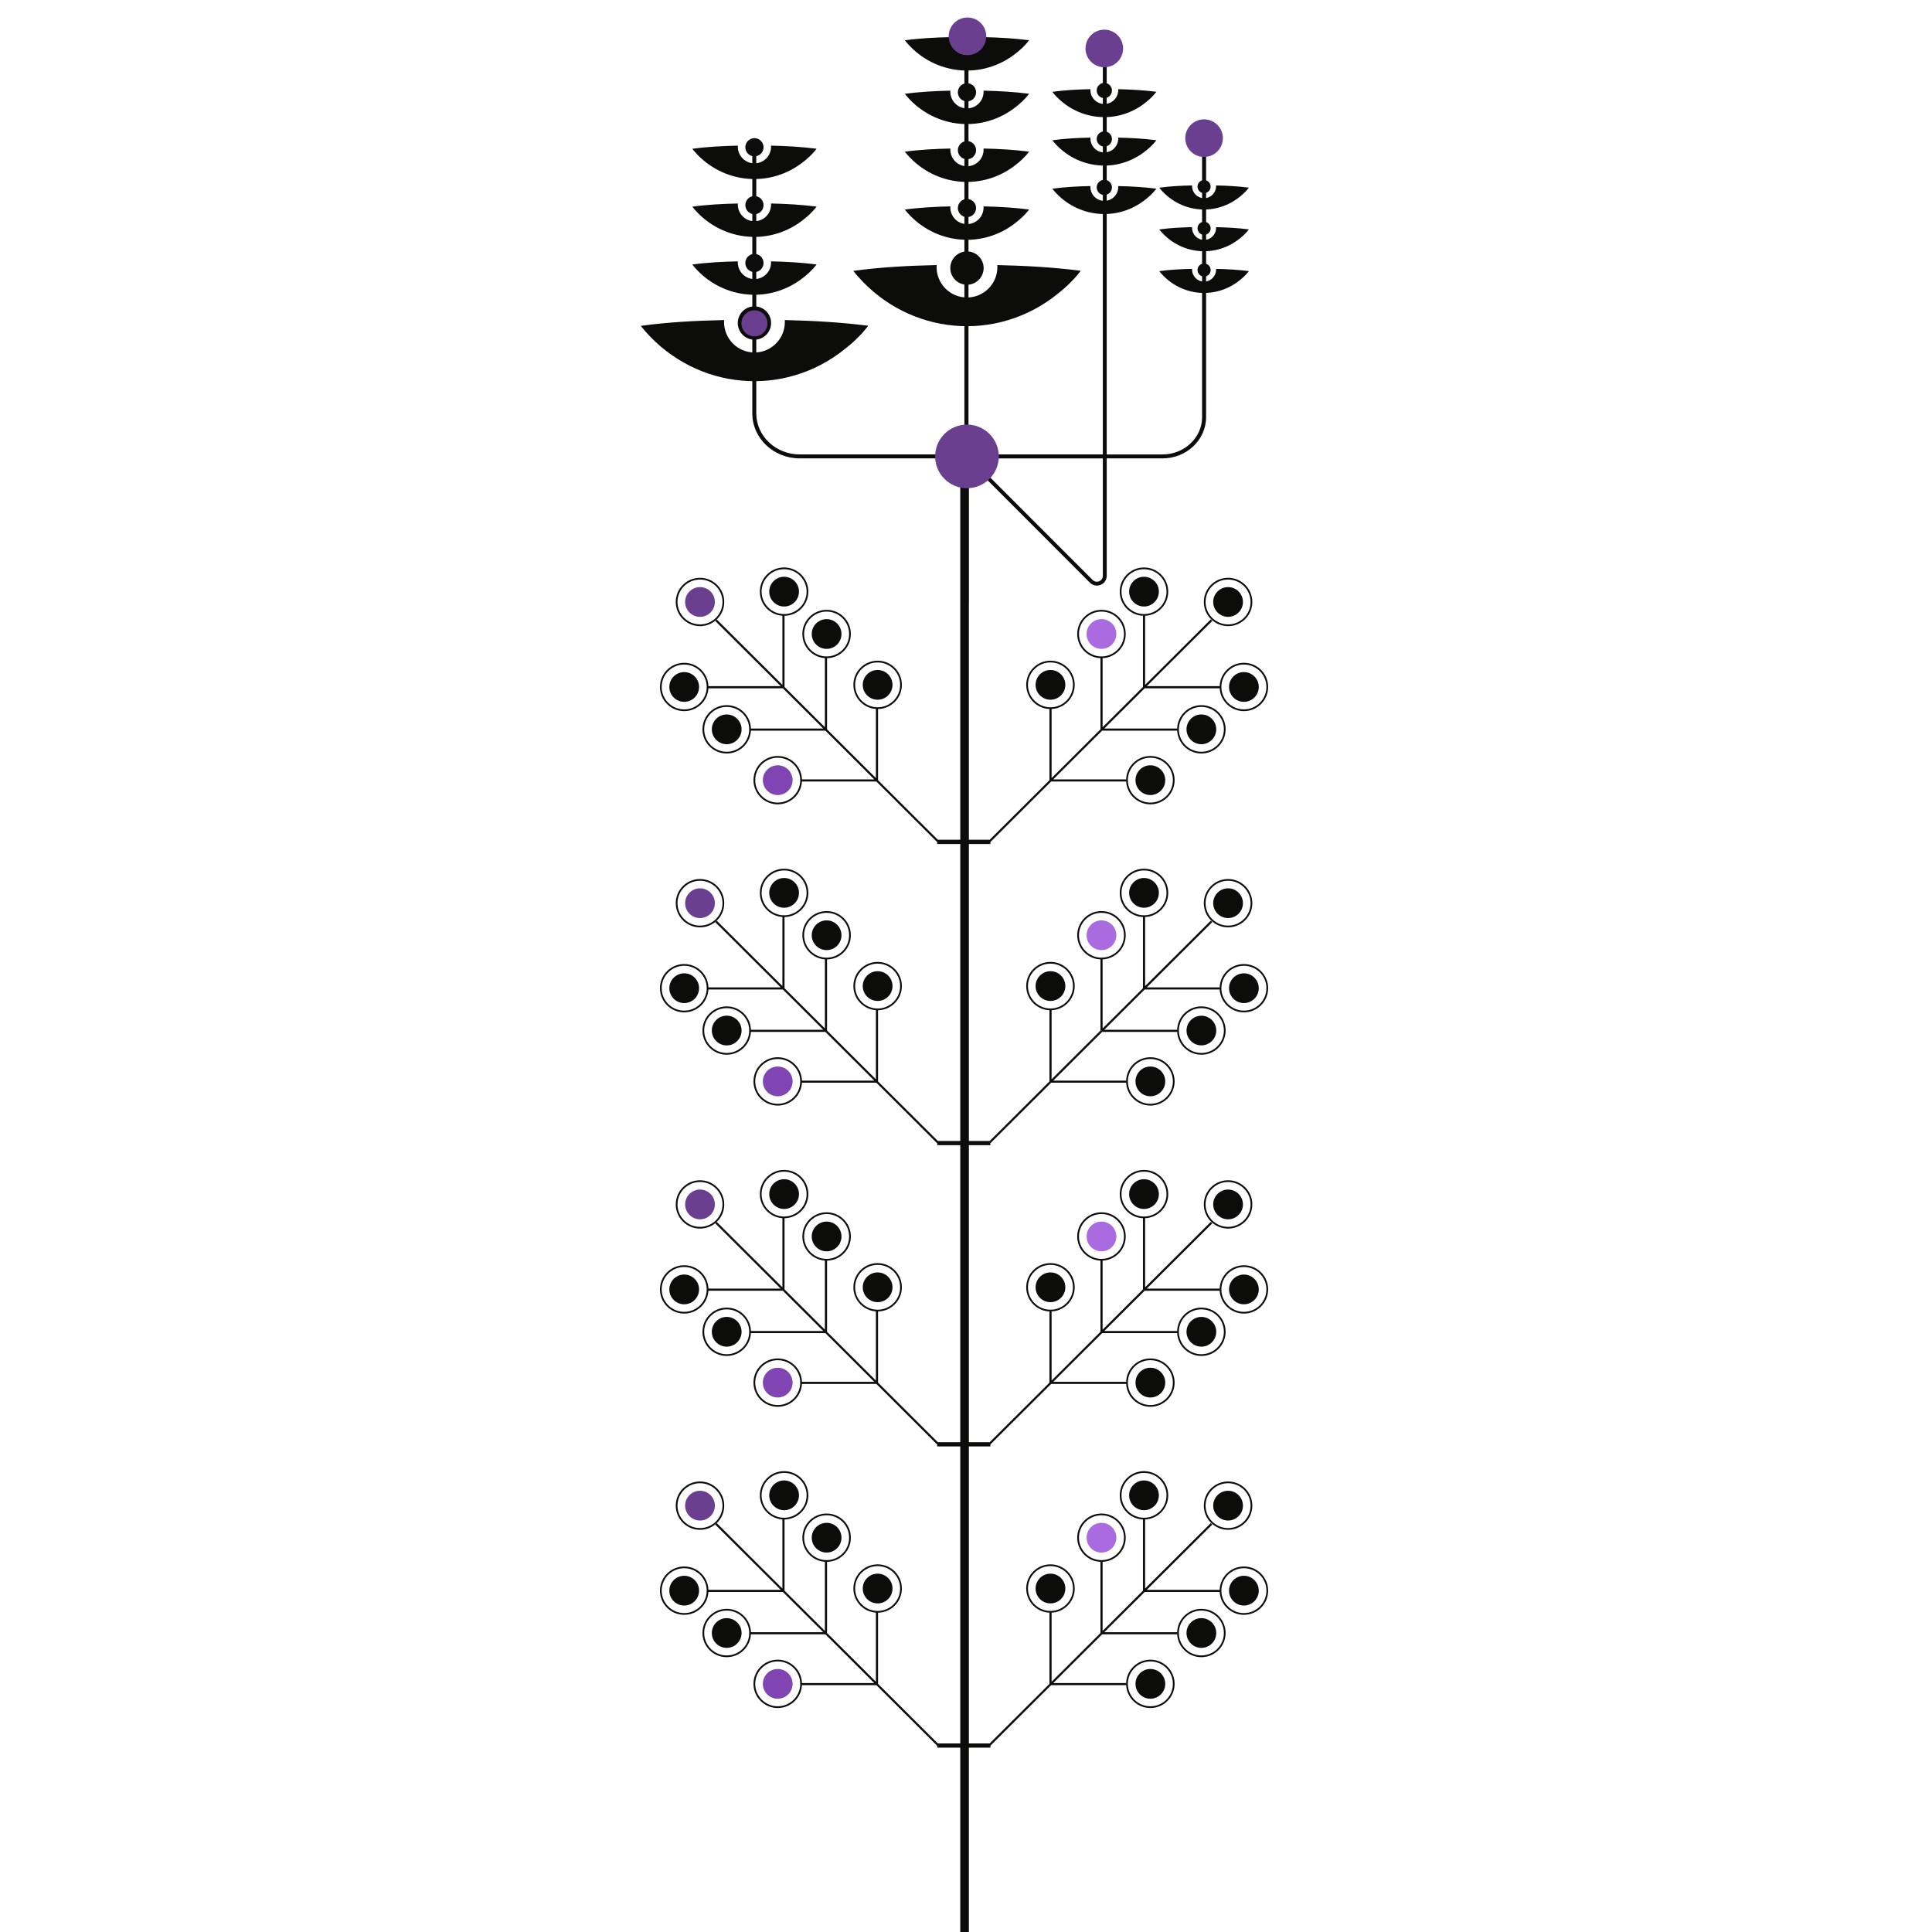 <?xml version="1.0" encoding="UTF-8"?>
<svg xmlns="http://www.w3.org/2000/svg" width="100" height="100" viewBox="0 0 100 100">
  <g id="Tallo">
    <line x1="49.926" y1="100.895" x2="49.926" y2="22.15" fill="none" stroke="#0c0d0b" stroke-miterlimit="10" stroke-width=".446"/>
  </g>
  <g id="Hojas">
    <g>
      <ellipse cx="36.232" cy="31.158" rx="1.21" ry="1.206" fill="none" stroke="#0c0d0b" stroke-miterlimit="10" stroke-width=".09"/>
      <circle cx="36.232" cy="31.158" r=".77" fill="#6a3f8f"/>
      <ellipse cx="40.585" cy="30.623" rx="1.21" ry="1.206" fill="none" stroke="#0c0d0b" stroke-miterlimit="10" stroke-width=".09"/>
      <circle cx="40.585" cy="30.623" r=".77" fill="#0c0d0b"/>
      <ellipse cx="42.785" cy="32.816" rx="1.21" ry="1.206" fill="none" stroke="#0c0d0b" stroke-miterlimit="10" stroke-width=".09"/>
      <circle cx="42.785" cy="32.816" r=".77" fill="#0c0d0b"/>
      <ellipse cx="45.426" cy="35.448" rx="1.21" ry="1.206" fill="none" stroke="#0c0d0b" stroke-miterlimit="10" stroke-width=".09"/>
      <circle cx="45.426" cy="35.448" r=".77" fill="#0c0d0b"/>
      <ellipse cx="35.414" cy="35.557" rx="1.21" ry="1.206" fill="none" stroke="#0c0d0b" stroke-miterlimit="10" stroke-width=".09"/>
      <circle cx="35.414" cy="35.557" r=".77" fill="#0c0d0b"/>
      <ellipse cx="37.614" cy="37.75" rx="1.21" ry="1.206" fill="none" stroke="#0c0d0b" stroke-miterlimit="10" stroke-width=".09"/>
      <circle cx="37.614" cy="37.75" r=".77" fill="#0c0d0b"/>
      <ellipse cx="40.255" cy="40.381" rx="1.21" ry="1.206" fill="none" stroke="#0c0d0b" stroke-miterlimit="10" stroke-width=".09"/>
      <circle cx="40.255" cy="40.381" r=".77" fill="#8045b2"/>
      <ellipse cx="63.565" cy="31.158" rx="1.21" ry="1.206" fill="none" stroke="#0c0d0b" stroke-miterlimit="10" stroke-width=".09"/>
      <circle cx="63.565" cy="31.158" r=".77" fill="#0c0d0b"/>
      <ellipse cx="59.213" cy="30.623" rx="1.21" ry="1.206" fill="none" stroke="#0c0d0b" stroke-miterlimit="10" stroke-width=".09"/>
      <circle cx="59.213" cy="30.623" r=".77" fill="#0c0d0b"/>
      <ellipse cx="57.012" cy="32.816" rx="1.21" ry="1.206" fill="none" stroke="#0c0d0b" stroke-miterlimit="10" stroke-width=".09"/>
      <circle cx="57.012" cy="32.816" r=".77" fill="#ab6be0"/>
      <ellipse cx="54.372" cy="35.448" rx="1.21" ry="1.206" fill="none" stroke="#0c0d0b" stroke-miterlimit="10" stroke-width=".09"/>
      <circle cx="54.372" cy="35.448" r=".77" fill="#0c0d0b"/>
      <ellipse cx="64.384" cy="35.557" rx="1.21" ry="1.206" fill="none" stroke="#0c0d0b" stroke-miterlimit="10" stroke-width=".09"/>
      <circle cx="64.384" cy="35.557" r=".77" fill="#0c0d0b"/>
      <ellipse cx="62.183" cy="37.75" rx="1.21" ry="1.206" fill="none" stroke="#0c0d0b" stroke-miterlimit="10" stroke-width=".09"/>
      <circle cx="62.183" cy="37.75" r=".77" fill="#0c0d0b"/>
      <ellipse cx="59.543" cy="40.381" rx="1.21" ry="1.206" fill="none" stroke="#0c0d0b" stroke-miterlimit="10" stroke-width=".09"/>
      <circle cx="59.543" cy="40.381" r=".77" fill="#0c0d0b"/>
      <polygon points="63.148 35.626 63.148 35.516 59.358 35.516 62.747 32.139 62.669 32.061 59.27 35.448 59.27 31.835 59.16 31.835 59.16 35.557 57.07 37.641 57.07 34.028 56.96 34.028 56.96 37.75 54.43 40.272 54.43 36.659 54.32 36.659 54.32 40.382 51.226 43.465 48.541 43.465 45.447 40.382 45.447 36.659 45.337 36.659 45.337 40.272 42.807 37.75 42.807 34.028 42.697 34.028 42.697 37.641 40.607 35.557 40.607 31.835 40.497 31.835 40.497 35.448 37.098 32.061 37.02 32.139 40.409 35.516 36.619 35.516 36.619 35.626 40.519 35.626 42.61 37.709 38.819 37.709 38.819 37.818 42.72 37.818 45.25 40.34 41.46 40.34 41.46 40.45 45.36 40.45 48.512 43.591 48.512 43.684 51.263 43.684 51.263 43.583 54.407 40.45 58.307 40.45 58.307 40.34 54.517 40.34 57.047 37.818 60.948 37.818 60.948 37.709 57.157 37.709 59.248 35.626 63.148 35.626" fill="#0c0d0b"/>
    </g>
    <g>
      <ellipse cx="36.232" cy="46.749" rx="1.21" ry="1.206" fill="none" stroke="#0c0d0b" stroke-miterlimit="10" stroke-width=".09"/>
      <circle cx="36.232" cy="46.749" r=".77" fill="#6a3f8f"/>
      <ellipse cx="40.585" cy="46.215" rx="1.21" ry="1.206" fill="none" stroke="#0c0d0b" stroke-miterlimit="10" stroke-width=".09"/>
      <circle cx="40.585" cy="46.215" r=".77" fill="#0c0d0b"/>
      <ellipse cx="42.785" cy="48.408" rx="1.21" ry="1.206" fill="none" stroke="#0c0d0b" stroke-miterlimit="10" stroke-width=".09"/>
      <circle cx="42.785" cy="48.408" r=".77" fill="#0c0d0b"/>
      <ellipse cx="45.426" cy="51.039" rx="1.21" ry="1.206" fill="none" stroke="#0c0d0b" stroke-miterlimit="10" stroke-width=".09"/>
      <circle cx="45.426" cy="51.039" r=".77" fill="#0c0d0b"/>
      <ellipse cx="35.414" cy="51.149" rx="1.21" ry="1.206" fill="none" stroke="#0c0d0b" stroke-miterlimit="10" stroke-width=".09"/>
      <circle cx="35.414" cy="51.149" r=".77" fill="#0c0d0b"/>
      <ellipse cx="37.614" cy="53.341" rx="1.21" ry="1.206" fill="none" stroke="#0c0d0b" stroke-miterlimit="10" stroke-width=".09"/>
      <circle cx="37.614" cy="53.341" r=".77" fill="#0c0d0b"/>
      <ellipse cx="40.255" cy="55.973" rx="1.21" ry="1.206" fill="none" stroke="#0c0d0b" stroke-miterlimit="10" stroke-width=".09"/>
      <circle cx="40.255" cy="55.973" r=".77" fill="#8045b2"/>
      <ellipse cx="63.565" cy="46.749" rx="1.21" ry="1.206" fill="none" stroke="#0c0d0b" stroke-miterlimit="10" stroke-width=".09"/>
      <circle cx="63.565" cy="46.749" r=".77" fill="#0c0d0b"/>
      <ellipse cx="59.213" cy="46.215" rx="1.21" ry="1.206" fill="none" stroke="#0c0d0b" stroke-miterlimit="10" stroke-width=".09"/>
      <circle cx="59.213" cy="46.215" r=".77" fill="#0c0d0b"/>
      <ellipse cx="57.012" cy="48.408" rx="1.21" ry="1.206" fill="none" stroke="#0c0d0b" stroke-miterlimit="10" stroke-width=".09"/>
      <circle cx="57.012" cy="48.408" r=".77" fill="#ab6be0"/>
      <ellipse cx="54.372" cy="51.039" rx="1.21" ry="1.206" fill="none" stroke="#0c0d0b" stroke-miterlimit="10" stroke-width=".09"/>
      <circle cx="54.372" cy="51.039" r=".77" fill="#0c0d0b"/>
      <path d="M65.594,51.149c0,.666-.542,1.206-1.21,1.206s-1.21-.54-1.21-1.206.542-1.206,1.21-1.206,1.21.54,1.21,1.206Z" fill="none" stroke="#0c0d0b" stroke-miterlimit="10" stroke-width=".09"/>
      <circle cx="64.384" cy="51.149" r=".77" fill="#0c0d0b"/>
      <ellipse cx="62.183" cy="53.341" rx="1.21" ry="1.206" fill="none" stroke="#0c0d0b" stroke-miterlimit="10" stroke-width=".09"/>
      <path d="M62.954,53.341c0,.424-.345.767-.77.767s-.77-.344-.77-.767.345-.767.77-.767.77.344.77.767Z" fill="#0c0d0b"/>
      <ellipse cx="59.543" cy="55.973" rx="1.21" ry="1.206" fill="none" stroke="#0c0d0b" stroke-miterlimit="10" stroke-width=".09"/>
      <circle cx="59.543" cy="55.973" r=".77" fill="#0c0d0b"/>
      <polygon points="63.148 51.217 63.148 51.108 59.358 51.108 62.747 47.73 62.669 47.653 59.27 51.039 59.27 47.427 59.16 47.427 59.16 51.149 57.07 53.232 57.07 49.62 56.96 49.62 56.96 53.342 54.43 55.863 54.43 52.251 54.32 52.251 54.32 55.973 51.226 59.056 48.541 59.056 45.447 55.973 45.447 52.251 45.337 52.251 45.337 55.863 42.807 53.342 42.807 49.62 42.697 49.62 42.697 53.232 40.607 51.149 40.607 47.427 40.497 47.427 40.497 51.039 37.098 47.653 37.02 47.73 40.409 51.108 36.619 51.108 36.619 51.217 40.519 51.217 42.61 53.3 38.819 53.3 38.819 53.41 42.72 53.41 45.25 55.932 41.46 55.932 41.46 56.041 45.36 56.041 48.512 59.182 48.512 59.275 51.263 59.275 51.263 59.174 54.407 56.041 58.307 56.041 58.307 55.932 54.517 55.932 57.047 53.41 60.948 53.41 60.948 53.3 57.157 53.3 59.248 51.217 63.148 51.217" fill="#0c0d0b"/>
    </g>
    <g>
      <ellipse cx="36.232" cy="62.341" rx="1.21" ry="1.206" fill="none" stroke="#0c0d0b" stroke-miterlimit="10" stroke-width=".09"/>
      <circle cx="36.232" cy="62.341" r=".77" fill="#6a3f8f"/>
      <ellipse cx="40.585" cy="61.806" rx="1.21" ry="1.206" fill="none" stroke="#0c0d0b" stroke-miterlimit="10" stroke-width=".09"/>
      <circle cx="40.585" cy="61.806" r=".77" fill="#0c0d0b"/>
      <ellipse cx="42.785" cy="63.999" rx="1.21" ry="1.206" fill="none" stroke="#0c0d0b" stroke-miterlimit="10" stroke-width=".09"/>
      <circle cx="42.785" cy="63.999" r=".77" fill="#0c0d0b"/>
      <ellipse cx="45.426" cy="66.63" rx="1.21" ry="1.206" fill="none" stroke="#0c0d0b" stroke-miterlimit="10" stroke-width=".09"/>
      <circle cx="45.426" cy="66.63" r=".77" fill="#0c0d0b"/>
      <ellipse cx="35.414" cy="66.74" rx="1.21" ry="1.206" fill="none" stroke="#0c0d0b" stroke-miterlimit="10" stroke-width=".09"/>
      <circle cx="35.414" cy="66.74" r=".77" fill="#0c0d0b"/>
      <ellipse cx="37.614" cy="68.933" rx="1.21" ry="1.206" fill="none" stroke="#0c0d0b" stroke-miterlimit="10" stroke-width=".09"/>
      <circle cx="37.614" cy="68.933" r=".77" fill="#0c0d0b"/>
      <ellipse cx="40.255" cy="71.564" rx="1.21" ry="1.206" fill="none" stroke="#0c0d0b" stroke-miterlimit="10" stroke-width=".09"/>
      <circle cx="40.255" cy="71.564" r=".77" fill="#8045b2"/>
      <ellipse cx="63.565" cy="62.341" rx="1.21" ry="1.206" fill="none" stroke="#0c0d0b" stroke-miterlimit="10" stroke-width=".09"/>
      <circle cx="63.565" cy="62.341" r=".77" fill="#0c0d0b"/>
      <ellipse cx="59.213" cy="61.806" rx="1.21" ry="1.206" fill="none" stroke="#0c0d0b" stroke-miterlimit="10" stroke-width=".09"/>
      <circle cx="59.213" cy="61.806" r=".77" fill="#0c0d0b"/>
      <ellipse cx="57.012" cy="63.999" rx="1.21" ry="1.206" fill="none" stroke="#0c0d0b" stroke-miterlimit="10" stroke-width=".09"/>
      <circle cx="57.012" cy="63.999" r=".77" fill="#ab6be0"/>
      <ellipse cx="54.372" cy="66.63" rx="1.21" ry="1.206" fill="none" stroke="#0c0d0b" stroke-miterlimit="10" stroke-width=".09"/>
      <circle cx="54.372" cy="66.63" r=".77" fill="#0c0d0b"/>
      <ellipse cx="64.384" cy="66.74" rx="1.21" ry="1.206" fill="none" stroke="#0c0d0b" stroke-miterlimit="10" stroke-width=".09"/>
      <circle cx="64.384" cy="66.74" r=".77" fill="#0c0d0b"/>
      <ellipse cx="62.183" cy="68.933" rx="1.21" ry="1.206" fill="none" stroke="#0c0d0b" stroke-miterlimit="10" stroke-width=".09"/>
      <circle cx="62.183" cy="68.933" r=".77" fill="#0c0d0b"/>
      <ellipse cx="59.543" cy="71.564" rx="1.21" ry="1.206" fill="none" stroke="#0c0d0b" stroke-miterlimit="10" stroke-width=".09"/>
      <circle cx="59.543" cy="71.564" r=".77" fill="#0c0d0b"/>
      <polygon points="63.148 66.809 63.148 66.699 59.358 66.699 62.747 63.322 62.669 63.244 59.27 66.631 59.27 63.018 59.16 63.018 59.16 66.74 57.07 68.824 57.07 65.211 56.96 65.211 56.96 68.933 54.43 71.455 54.43 67.842 54.32 67.842 54.32 71.564 51.226 74.648 48.541 74.648 45.447 71.564 45.447 67.842 45.337 67.842 45.337 71.455 42.807 68.933 42.807 65.211 42.697 65.211 42.697 68.824 40.607 66.74 40.607 63.018 40.497 63.018 40.497 66.631 37.098 63.244 37.02 63.322 40.409 66.699 36.619 66.699 36.619 66.809 40.519 66.809 42.61 68.892 38.819 68.892 38.819 69.001 42.72 69.001 45.25 71.523 41.46 71.523 41.46 71.633 45.36 71.633 48.512 74.774 48.512 74.867 51.263 74.867 51.263 74.765 54.407 71.633 58.307 71.633 58.307 71.523 54.517 71.523 57.047 69.001 60.948 69.001 60.948 68.892 57.157 68.892 59.248 66.809 63.148 66.809" fill="#0c0d0b"/>
    </g>
    <g>
      <ellipse cx="36.232" cy="77.932" rx="1.21" ry="1.206" fill="none" stroke="#0c0d0b" stroke-miterlimit="10" stroke-width=".09"/>
      <circle cx="36.232" cy="77.932" r=".77" fill="#6a3f8f"/>
      <ellipse cx="40.585" cy="77.398" rx="1.21" ry="1.206" fill="none" stroke="#0c0d0b" stroke-miterlimit="10" stroke-width=".09"/>
      <circle cx="40.585" cy="77.398" r=".77" fill="#0c0d0b"/>
      <ellipse cx="42.785" cy="79.591" rx="1.21" ry="1.206" fill="none" stroke="#0c0d0b" stroke-miterlimit="10" stroke-width=".09"/>
      <circle cx="42.785" cy="79.591" r=".77" fill="#0c0d0b"/>
      <ellipse cx="45.426" cy="82.222" rx="1.21" ry="1.206" fill="none" stroke="#0c0d0b" stroke-miterlimit="10" stroke-width=".09"/>
      <circle cx="45.426" cy="82.222" r=".77" fill="#0c0d0b"/>
      <ellipse cx="35.414" cy="82.332" rx="1.21" ry="1.206" fill="none" stroke="#0c0d0b" stroke-miterlimit="10" stroke-width=".09"/>
      <circle cx="35.414" cy="82.332" r=".77" fill="#0c0d0b"/>
      <ellipse cx="37.614" cy="84.524" rx="1.21" ry="1.206" fill="none" stroke="#0c0d0b" stroke-miterlimit="10" stroke-width=".09"/>
      <circle cx="37.614" cy="84.524" r=".77" fill="#0c0d0b"/>
      <ellipse cx="40.255" cy="87.156" rx="1.21" ry="1.206" fill="none" stroke="#0c0d0b" stroke-miterlimit="10" stroke-width=".09"/>
      <circle cx="40.255" cy="87.156" r=".77" fill="#8045b2"/>
      <ellipse cx="63.565" cy="77.932" rx="1.21" ry="1.206" fill="none" stroke="#0c0d0b" stroke-miterlimit="10" stroke-width=".09"/>
      <circle cx="63.565" cy="77.932" r=".77" fill="#0c0d0b"/>
      <ellipse cx="59.213" cy="77.398" rx="1.21" ry="1.206" fill="none" stroke="#0c0d0b" stroke-miterlimit="10" stroke-width=".09"/>
      <circle cx="59.213" cy="77.398" r=".77" fill="#0c0d0b"/>
      <ellipse cx="57.012" cy="79.591" rx="1.21" ry="1.206" fill="none" stroke="#0c0d0b" stroke-miterlimit="10" stroke-width=".09"/>
      <circle cx="57.012" cy="79.591" r=".77" fill="#ab6be0"/>
      <ellipse cx="54.372" cy="82.222" rx="1.21" ry="1.206" fill="none" stroke="#0c0d0b" stroke-miterlimit="10" stroke-width=".09"/>
      <circle cx="54.372" cy="82.222" r=".77" fill="#0c0d0b"/>
      <ellipse cx="64.384" cy="82.332" rx="1.21" ry="1.206" fill="none" stroke="#0c0d0b" stroke-miterlimit="10" stroke-width=".09"/>
      <circle cx="64.384" cy="82.332" r=".77" fill="#0c0d0b"/>
      <ellipse cx="62.183" cy="84.524" rx="1.21" ry="1.206" fill="none" stroke="#0c0d0b" stroke-miterlimit="10" stroke-width=".09"/>
      <circle cx="62.183" cy="84.524" r=".77" fill="#0c0d0b"/>
      <ellipse cx="59.543" cy="87.156" rx="1.21" ry="1.206" fill="none" stroke="#0c0d0b" stroke-miterlimit="10" stroke-width=".09"/>
      <circle cx="59.543" cy="87.156" r=".77" fill="#0c0d0b"/>
      <polygon points="63.148 82.4 63.148 82.29 59.358 82.29 62.747 78.913 62.669 78.835 59.27 82.222 59.27 78.61 59.16 78.61 59.16 82.332 57.07 84.415 57.07 80.803 56.96 80.803 56.96 84.525 54.43 87.046 54.43 83.434 54.32 83.434 54.32 87.156 51.226 90.239 48.541 90.239 45.447 87.156 45.447 83.434 45.337 83.434 45.337 87.046 42.807 84.525 42.807 80.803 42.697 80.803 42.697 84.415 40.607 82.332 40.607 78.61 40.497 78.61 40.497 82.222 37.098 78.835 37.02 78.913 40.409 82.29 36.619 82.29 36.619 82.4 40.519 82.4 42.61 84.483 38.819 84.483 38.819 84.593 42.72 84.593 45.25 87.114 41.46 87.114 41.46 87.224 45.36 87.224 48.512 90.365 48.512 90.458 51.263 90.458 51.263 90.357 54.407 87.224 58.307 87.224 58.307 87.114 54.517 87.114 57.047 84.593 60.948 84.593 60.948 84.483 57.157 84.483 59.248 82.4 63.148 82.4" fill="#0c0d0b"/>
    </g>
  </g>
  <g id="Flores">
    <g>
      <path d="M62.22,7.419v14.171c0,1.065-.919,1.932-2.048,1.932h-2.889V2.172h-.2v21.349h-6.954V3.461h-.212v20.06h-8.523c-1.24,0-2.249-.952-2.249-2.122V7.419h-.206v13.98c0,1.283,1.101,2.327,2.455,2.327h8.523v7.385h.212v-7.24l6.287,6.29c.099.098.225.15.356.15.066,0,.133-.013.198-.04.194-.08.314-.26.314-.47v-6.075h2.889c1.243,0,2.254-.959,2.254-2.137V7.419h-.206ZM57.083,29.802c0,.152-.098.247-.19.285-.092.038-.229.041-.336-.067l-6.29-6.293h6.816v6.075Z" fill="#0c0d0b"/>
      <g>
        <path d="M51.62,13.72c.002.034.004.069.004.104,0,.869-.704,1.574-1.573,1.574s-1.573-.705-1.573-1.574c0-.035.002-.069.004-.104-1.445.031-2.893.105-4.317.301,2.532,3.173,7.03,3.81,10.302,1.402.541-.406,1.035-.83,1.472-1.408-1.436-.183-2.876-.262-4.317-.295Z" fill="#0c0d0b"/>
        <circle cx="50.05" cy="13.875" r=".863" transform="translate(36.059 63.893) rotate(-89.867)" fill="#0c0d0b"/>
      </g>
      <g>
        <path d="M50.908,4.693c.001.019.002.038.002.057,0,.475-.385.86-.86.86s-.86-.385-.86-.86c0-.019,0-.038.002-.057-.79.017-1.581.057-2.36.164,1.384,1.735,3.843,2.083,5.631.766.296-.222.566-.454.804-.77-.785-.1-1.572-.143-2.36-.161Z" fill="#0c0d0b"/>
        <circle cx="50.05" cy="4.777" r=".472" transform="translate(45.157 54.816) rotate(-89.867)" fill="#0c0d0b"/>
      </g>
      <g>
        <path d="M50.908,7.688c.001.019.002.038.002.057,0,.475-.385.86-.86.86s-.86-.385-.86-.86c0-.019,0-.038.002-.057-.79.017-1.581.057-2.36.164,1.384,1.735,3.843,2.083,5.631.766.296-.222.566-.454.804-.77-.785-.1-1.572-.143-2.36-.161Z" fill="#0c0d0b"/>
        <circle cx="50.05" cy="7.772" r=".472" transform="translate(42.162 57.805) rotate(-89.867)" fill="#0c0d0b"/>
      </g>
      <g>
        <path d="M50.908,10.683c.001.019.002.038.002.057,0,.475-.385.86-.86.86s-.86-.385-.86-.86c0-.019,0-.038.002-.057-.79.017-1.581.057-2.36.164,1.384,1.735,3.843,2.083,5.631.766.296-.222.566-.454.804-.77-.785-.1-1.572-.143-2.36-.161Z" fill="#0c0d0b"/>
        <circle cx="50.05" cy="10.767" r=".472" transform="translate(39.167 60.793) rotate(-89.867)" fill="#0c0d0b"/>
      </g>
      <g>
        <path d="M57.878,4.615c.001.016.002.032.002.047,0,.398-.322.72-.72.72s-.72-.323-.72-.72c0-.016,0-.032.002-.047-.661.014-1.324.048-1.976.138,1.159,1.452,3.217,1.744,4.715.642.248-.186.473-.38.674-.644-.657-.084-1.316-.12-1.976-.135Z" fill="#0c0d0b"/>
        <circle cx="57.16" cy="4.686" r=".395" transform="translate(52.341 61.834) rotate(-89.867)" fill="#0c0d0b"/>
      </g>
      <g>
        <path d="M57.878,7.122c.001.016.002.032.002.047,0,.398-.322.72-.72.72s-.72-.323-.72-.72c0-.016,0-.032.002-.047-.661.014-1.324.048-1.976.138,1.159,1.452,3.217,1.744,4.715.642.248-.186.473-.38.674-.644-.657-.084-1.316-.12-1.976-.135Z" fill="#0c0d0b"/>
        <circle cx="57.16" cy="7.193" r=".395" transform="translate(49.834 64.336) rotate(-89.867)" fill="#0c0d0b"/>
      </g>
      <g>
        <path d="M57.878,9.63c.001.016.002.032.002.047,0,.398-.322.72-.72.72s-.72-.323-.72-.72c0-.016,0-.032.002-.047-.661.014-1.324.048-1.976.138,1.159,1.452,3.217,1.744,4.715.642.248-.186.473-.38.674-.644-.657-.084-1.316-.12-1.976-.135Z" fill="#0c0d0b"/>
        <circle cx="57.16" cy="9.701" r=".395" transform="translate(47.326 66.837) rotate(-89.867)" fill="#0c0d0b"/>
      </g>
      <g>
        <path d="M62.942,9.597c0,.014.001.027.001.041,0,.343-.278.62-.62.62s-.62-.278-.62-.62c0-.014,0-.027.001-.041-.57.012-1.14.041-1.701.119.998,1.251,2.77,1.501,4.06.552.213-.16.408-.327.58-.555-.566-.072-1.133-.103-1.701-.116Z" fill="#0c0d0b"/>
        <circle cx="62.323" cy="9.658" r=".34" transform="translate(52.52 71.959) rotate(-89.867)" fill="#0c0d0b"/>
      </g>
      <g>
        <path d="M62.942,11.757c0,.014.001.027.001.041,0,.343-.278.62-.62.62s-.62-.278-.62-.62c0-.014,0-.027.001-.041-.57.012-1.14.041-1.701.119.998,1.251,2.77,1.501,4.06.552.213-.16.408-.327.58-.555-.566-.072-1.133-.103-1.701-.116Z" fill="#0c0d0b"/>
        <circle cx="62.323" cy="11.818" r=".34" transform="translate(50.361 74.113) rotate(-89.867)" fill="#0c0d0b"/>
      </g>
      <g>
        <path d="M62.942,13.916c0,.014.001.027.001.041,0,.343-.278.62-.62.62s-.62-.278-.62-.62c0-.014,0-.027.001-.041-.57.012-1.14.041-1.701.119.998,1.251,2.77,1.501,4.06.552.213-.16.408-.327.58-.555-.566-.072-1.133-.103-1.701-.116Z" fill="#0c0d0b"/>
        <circle cx="62.323" cy="13.977" r=".34" transform="translate(48.202 76.267) rotate(-89.867)" fill="#0c0d0b"/>
      </g>
      <g>
        <path d="M40.619,16.566c.002.034.004.069.004.104,0,.869-.704,1.574-1.573,1.574s-1.573-.705-1.573-1.574c0-.035.002-.069.004-.104-1.445.031-2.893.105-4.317.301,2.532,3.173,7.03,3.81,10.302,1.402.541-.406,1.035-.83,1.472-1.408-1.436-.183-2.876-.262-4.317-.295Z" fill="#0c0d0b"/>
        <circle cx="39.05" cy="16.72" r=".863" transform="translate(22.239 55.731) rotate(-89.867)" fill="#0c0d0b"/>
      </g>
      <g>
        <path d="M39.908,7.538c.001.019.002.038.002.057,0,.475-.385.86-.86.86s-.86-.385-.86-.86c0-.019,0-.038.002-.057-.79.017-1.581.057-2.36.164,1.384,1.735,3.843,2.083,5.631.766.296-.222.566-.454.804-.77-.785-.1-1.572-.143-2.36-.161Z" fill="#0c0d0b"/>
        <circle cx="39.05" cy="7.623" r=".472" transform="translate(31.336 46.655) rotate(-89.867)" fill="#0c0d0b"/>
      </g>
      <g>
        <path d="M39.908,10.533c.001.019.002.038.002.057,0,.475-.385.86-.86.86s-.86-.385-.86-.86c0-.019,0-.038.002-.057-.79.017-1.581.057-2.36.164,1.384,1.735,3.843,2.083,5.631.766.296-.222.566-.454.804-.77-.785-.1-1.572-.143-2.36-.161Z" fill="#0c0d0b"/>
        <circle cx="39.05" cy="10.618" r=".472" transform="translate(28.341 49.643) rotate(-89.867)" fill="#0c0d0b"/>
      </g>
      <g>
        <path d="M39.908,13.528c.001.019.002.038.002.057,0,.475-.385.86-.86.86s-.86-.385-.86-.86c0-.019,0-.038.002-.057-.79.017-1.581.057-2.36.164,1.384,1.735,3.843,2.083,5.631.766.296-.222.566-.454.804-.77-.785-.1-1.572-.143-2.36-.161Z" fill="#0c0d0b"/>
        <circle cx="39.05" cy="13.613" r=".472" transform="translate(25.346 52.631) rotate(-89.867)" fill="#0c0d0b"/>
      </g>
      <circle cx="39.05" cy="16.735" r=".674" fill="#6a3f8f"/>
      <circle cx="57.159" cy="2.508" r=".973" fill="#6a3f8f"/>
      <g>
        <path d="M50.908,1.922c.001.019.002.038.002.057,0,.475-.385.86-.86.86s-.86-.385-.86-.86c0-.019,0-.038.002-.057-.79.017-1.581.057-2.36.164,1.384,1.735,3.843,2.083,5.631.766.296-.222.566-.454.804-.77-.785-.1-1.572-.143-2.36-.161Z" fill="#0c0d0b"/>
        <circle cx="50.05" cy="2.007" r=".472" transform="translate(47.927 52.052) rotate(-89.867)" fill="#0c0d0b"/>
      </g>
      <circle cx="50.076" cy="1.879" r=".973" fill="#6a3f8f"/>
      <circle cx="62.323" cy="7.151" r=".973" fill="#6a3f8f"/>
      <circle cx="50.05" cy="23.624" r="1.647" fill="#6a3f8f"/>
    </g>
  </g>
</svg>